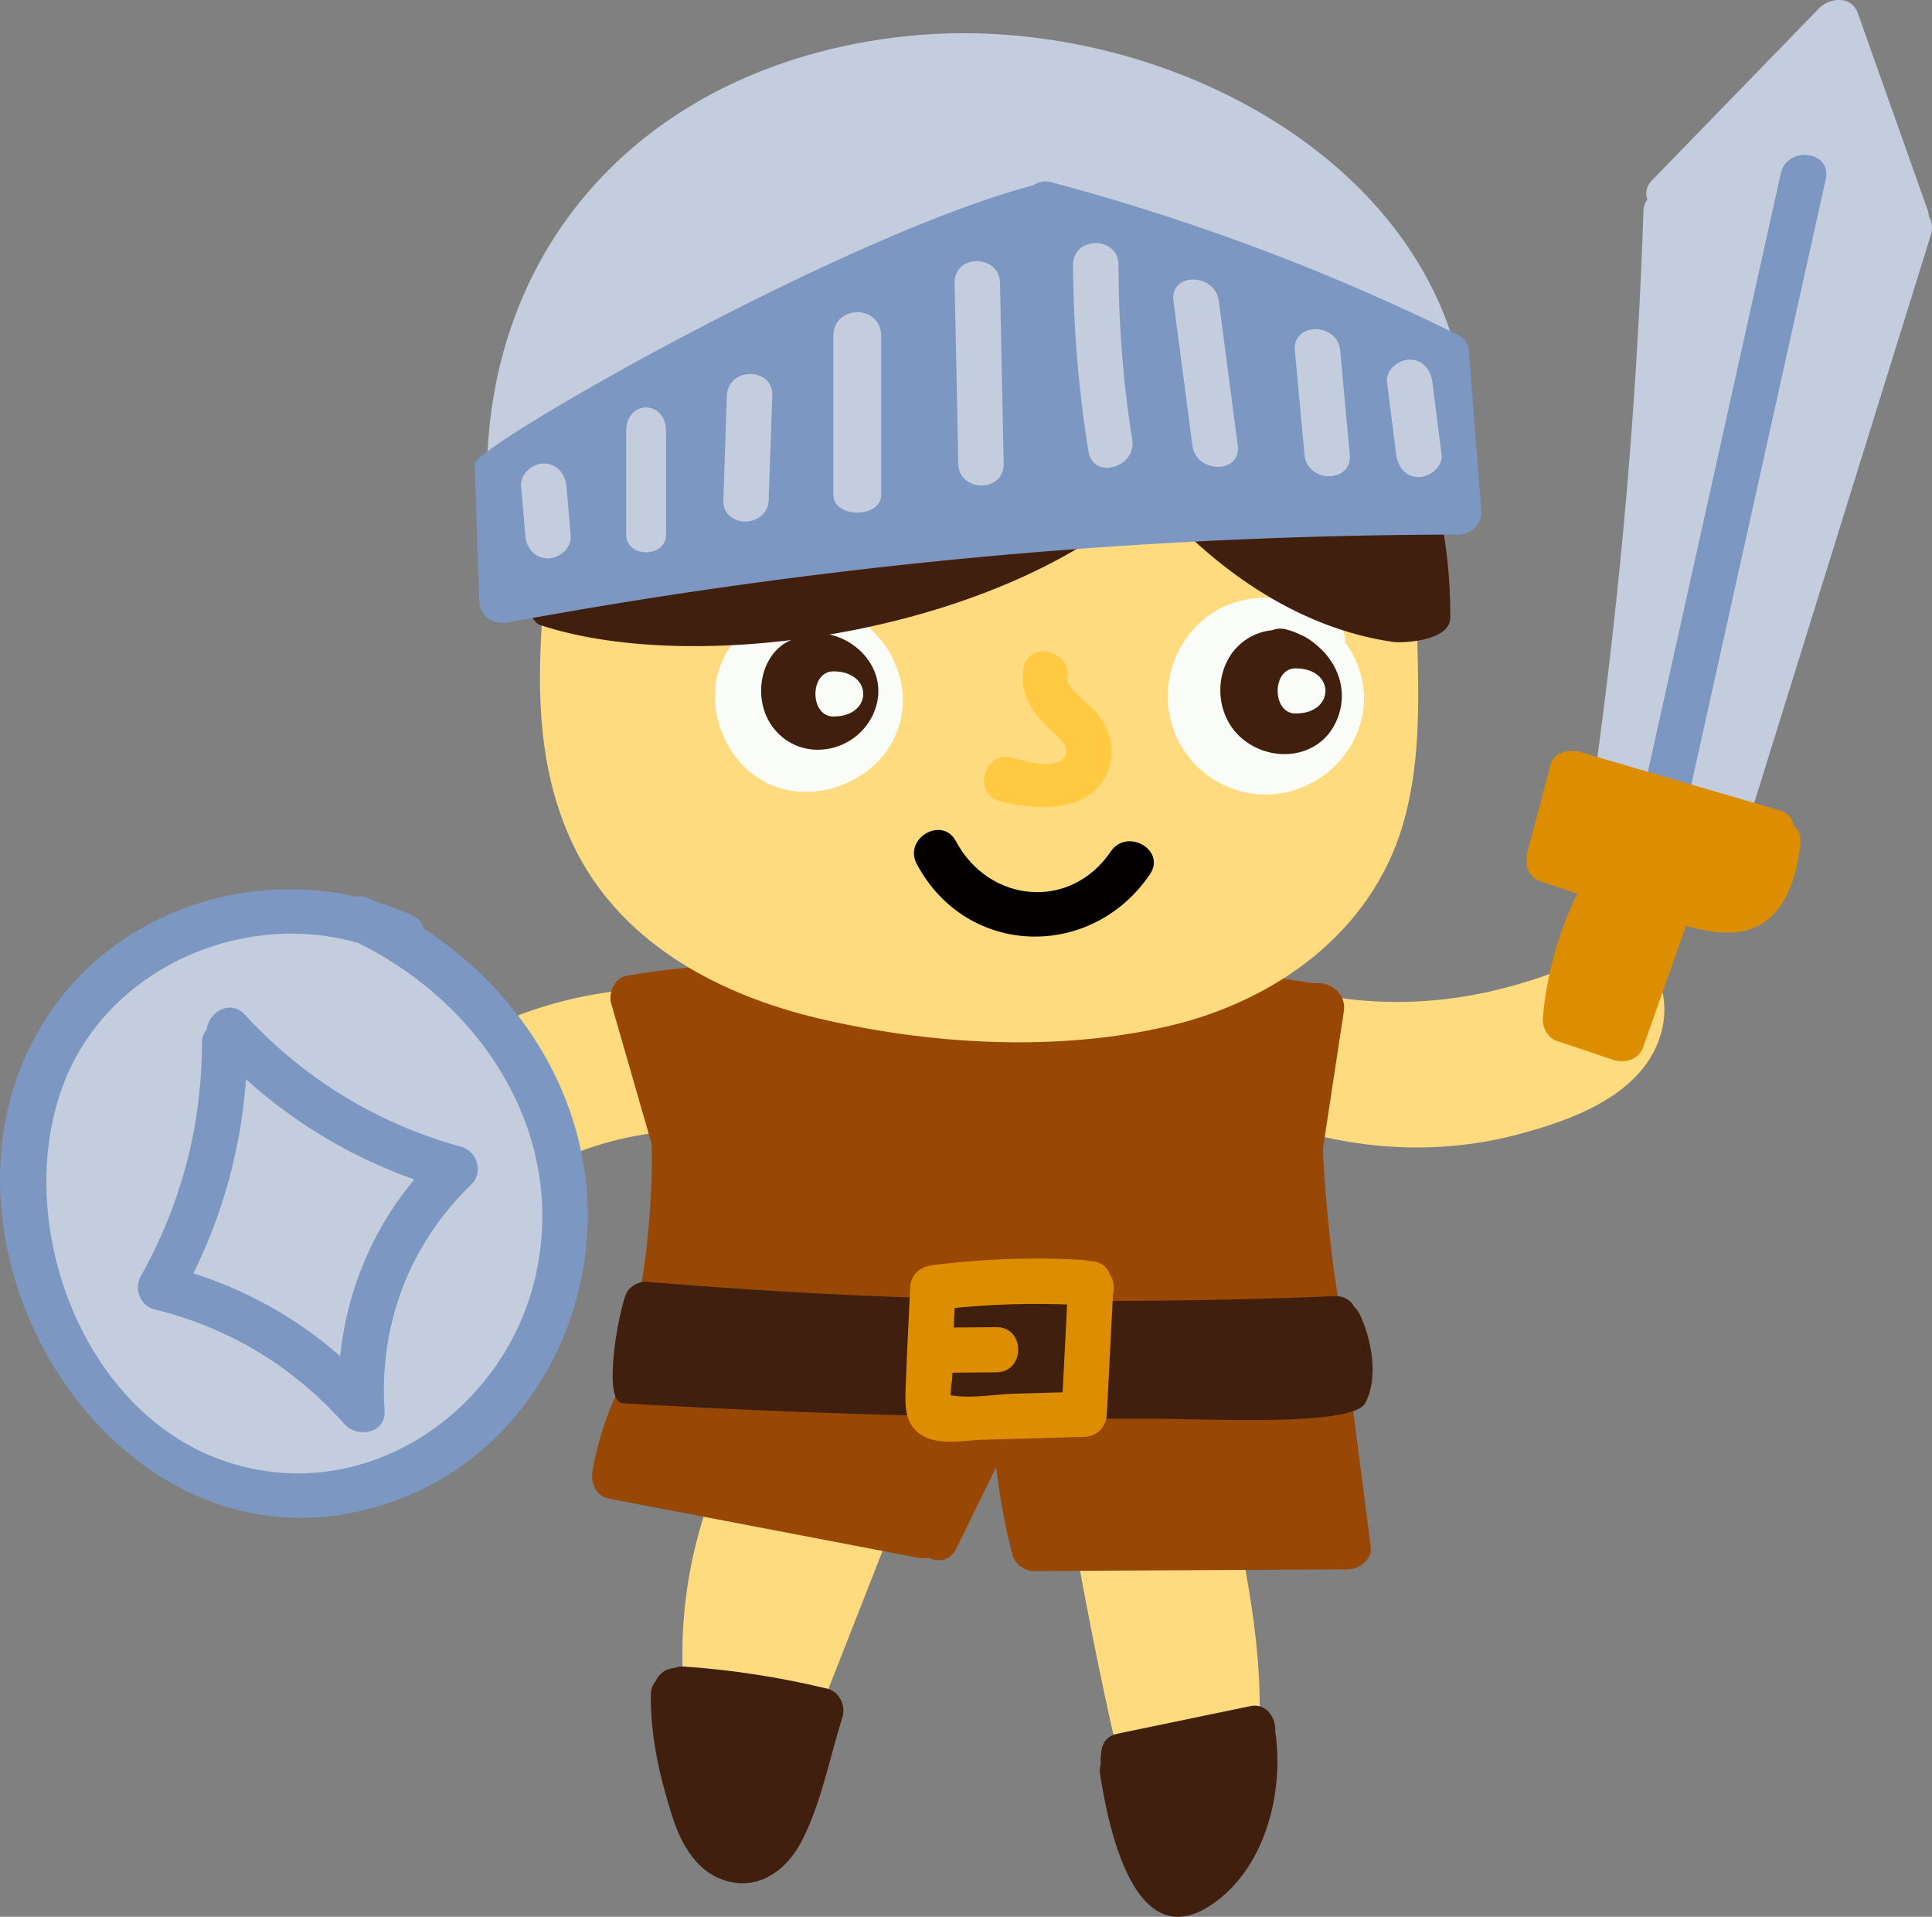 <svg xmlns="http://www.w3.org/2000/svg" width="116.249" height="115.306"><rect width="100%" height="100%" fill="#808080" stroke="none"/><g fill-rule="evenodd" stroke-miterlimit="10" data-paper-data="{&quot;isPaintingLayer&quot;:true}" style="mix-blend-mode:normal"><path fill="#ffdb80" d="M74.662 92.906c1.427 7.532 2.46 15.672-3.059 21.86-.735.825-2.014.163-2.25-.73a258.154 258.154 0 0 1-4.35-19.47c-.067-.375.01-.689.168-.94.013-.544.334-1.037 1.054-1.107l6.823-.666c.723-.07 1.466.274 1.614 1.053" data-paper-data="{&quot;origPos&quot;:null}"/><path fill="#401f0f" d="M76.731 104.185c.004.023.012.041.016.065.511 3.646-.645 8.23-3.918 10.376-4.648 3.046-6.18-4.956-6.636-7.896a1.363 1.363 0 0 1 .049-.643 1.482 1.482 0 0 1 .014-.548c0-.56.285-1.1.952-1.239l8.014-1.664c.988-.205 1.576.726 1.509 1.55"/><path fill="#ffdb80" d="m53.722 91.724-7.56 19.252c-.4 1.02-1.98 1.382-2.51.231-3.066-6.668-3.446-14.094-.965-21.012.01-.03.026-.052.038-.08-.286-.82.15-1.903 1.27-1.833 3.036.19 5.951.758 8.828 1.742.657.225 1.174 1 .9 1.7" data-paper-data="{&quot;origPos&quot;:null}"/><path fill="#401f0f" d="M48.21 110.81c-.823 1.572-2.372 2.811-4.25 2.402-1.976-.43-2.972-2.239-3.531-4.009-.741-2.349-1.3-4.783-1.266-7.254.005-.35.118-.624.295-.828.197-.424.585-.749 1.095-.774.17-.07.367-.11.597-.095 2.922.2 5.796.647 8.642 1.334.718.173 1.11 1.031.9 1.7-.767 2.44-1.292 5.252-2.482 7.524"/><path fill="#984705" d="M35.65 88.478a19.536 19.536 0 0 1 3.506-8.14c.528-.72 1.413-.71 2.007-.339a1.46 1.46 0 0 1 .556-.003 100.448 100.448 0 0 0 18.82 1.697c.393-.112.833-.006 1.178.25.01 0 .016-.003.024-.003l18.193-.095c1.025-.005 1.452.78 1.286 1.551.002.013.007-.043.008-.03.418 3.242.835 6.45 1.252 9.692.094.73-.69 1.345-1.357 1.35-6.296.035-12.593.063-18.89.1-.585.003-1.173-.42-1.32-.995a40.666 40.666 0 0 1-.977-5.25c-.8 1.632-1.6 3.265-2.398 4.9-.365.743-1.086.824-1.662.541-.2.047-.406.05-.607.01l-18.657-3.57c-.765-.146-1.087-.988-.962-1.666"/><path fill="#ffdb80" d="m51.106 60.695.001-.01a.868.868 0 0 1-.015-.173c.026-.578.52-1.238 1.173-1.169.038.004.072.012.108.017.147-.067.318-.106.52-.099l14.08.495c.695.024 1.066.534 1.122 1.072.168.184.279.434.275.76-.051 4.89-3.83 9.04-8.883 8.946-5.037-.094-8.7-4.378-8.542-9.268.003-.2.058-.397.16-.57m-29.471 7.59c1.213-2.648 4.032-4.46 6.506-5.81 5.829-3.178 12.625-3.807 19.02-2.215.545.136.821.48.895.875.42.42.647 1.028.567 1.638.262 1.115 3.636 5.67-6.119 5.26-6.71-.282-12.136 2.956-17.285 7.168-.515.421-1.198.358-1.734.03-2.408-1.476-2.993-4.452-1.85-6.946m77.272-4.084c-1.723 2.204-4.758 3.274-7.368 3.987-6.149 1.68-12.634.766-18.248-2.132-.478-.247-.66-.628-.64-1.015a1.894 1.894 0 0 1-.166-1.654c.005-1.098-1.29-3.524-.36-4.062.096-.089 5.497.176 7.245.503 6.333 1.185 11.988-.08 17.733-2.875.574-.279 1.198-.07 1.625.356 1.918 1.91 1.801 4.816.179 6.892" data-paper-data="{&quot;origPos&quot;:null}"/><path fill="#984705" d="m39.191 68.75-2.415-8.387c-.19-.653.228-1.548.952-1.67 3.207-.546 6.414-.776 9.666-.644.398.017.704.17.921.395.256-.217.601-.3.928-.22l3.444.867c.202.05.361.141.49.254.376.131.674.448.689.97.094 3.45 3.459-.857 7.047-.772 3.712.087 5.533 4.303 5.525.685-.001-.464.277-1.034.78-1.15l2.714-.624c.406-.266.931-.308 1.28-.033a1.41 1.41 0 0 1 1.1-.283l6.826 1.02c.83-.127 1.89.568 1.72 1.685l-1.243 8.17c-.07.463.474 8.32 1.503 11.961.202.714-.249 1.46-1.024 1.51-13.678.87-27.394.287-40.951-1.718-.672-.1-.929-.626-.872-1.146-.13-.213-.174-.485-.07-.81.97-3.015 1.111-9.638.99-10.06"/><path fill="#ffdb80" d="M33.607 26.808c.042-.696.508-1.11 1.041-1.25.092-.6.52-1.175 1.284-1.255 16.203-1.709 32.493-2.373 48.632-.74.243.024.392 2.338.567 2.45.702.143 1.303.753 1.04 1.636-2.139 7.193.365 14.843-1.78 22.027-1.915 6.421-7.637 10.522-13.988 12.028-6.749 1.6-14.457 1.146-21.182-.448-5.841-1.385-11.564-4.377-14.442-9.854-3.983-7.578-1.666-16.52-1.173-24.594" data-paper-data="{&quot;origPos&quot;:null}"/><path fill="#050000" d="M57.519 50.604c1.975 3.71 6.88 4.214 9.317.617.977-1.442 3.342-.083 2.357 1.371-3.51 5.18-11.034 5.01-14.03-.616-.823-1.544 1.532-2.919 2.356-1.372"/><path fill="#fafcf8" d="M43.571 39.524c1.067-2.096 3.35-3.147 5.574-2.974.266-.146.597-.19.984-.062 2.96.991 4.922 4.2 3.935 7.277-.972 3.027-4.732 4.702-7.65 3.458-2.85-1.214-4.254-4.928-2.843-7.7"/><path fill="#401f0f" d="M47.671 38.472c.159-.134.358-.24.61-.3 2.619-.612 5.36 1.853 4.361 4.543-.945 2.55-4.386 3.288-6.107 1.074-1.326-1.706-.812-4.558 1.136-5.317"/><path fill="#fafcf8" d="M50.144 40.386c2.397 0 2.397 2.717 0 2.717-1.439 0-1.439-2.717 0-2.717m21.351-2.15c2.205-2.933 6.363-2.907 9.007-.627.359.31.474.675.433 1.021 1.153 1.582 1.537 3.667.65 5.63-1.455 3.22-5.399 4.537-8.458 2.69-3.06-1.849-3.764-5.878-1.632-8.714"/><path fill="#401f0f" d="M75.203 38.335a3.37 3.37 0 0 1 1.347-.423c.244-.104.534-.132.862-.044.289.077.565.182.828.308.318.135.61.32.871.541 1.39 1.087 2.092 2.898 1.288 4.682-1.02 2.266-3.921 2.537-5.701.996-1.85-1.602-1.676-4.826.505-6.06"/><path fill="#fafcf8" d="M77.955 40.205c2.398 0 2.398 2.717 0 2.717-1.438 0-1.438-2.717 0-2.717"/><path fill="#401f0f" d="M31.41 35.64c3.524-12.398 5.023-21.974 28.347-22.484C80.597 12.7 87.299 24.9 87.264 37.147c-.004 1.444-2.92 1.538-3.39 1.473-3.866-.53-9.3-2.648-14.689-8.835-8.837 8.218-27.132 10.95-36.639 7.83-.304-.1-.459-.356-.553-.583-.458-.25-.768-.742-.583-1.393"/><path fill="#ffc941" d="M60.912 45.585c.706.185 2.883.885 3.223-.247.164-.545-.57-1.07-.903-1.403-1.092-1.085-1.942-2.14-1.629-3.765.331-1.715 2.962-.99 2.632.722-.093.482 1.346 1.525 1.633 1.865.714.845 1.2 1.867.978 2.997-.622 3.15-4.242 3.083-6.66 2.45-1.696-.443-.977-3.065.726-2.62" data-paper-data="{&quot;origPos&quot;:null}"/><path fill="#c3cddd" d="M99.127 11.99c-.136-.36-.083-.776.289-1.158L109.446.508c.65-.667 1.963-.779 2.34.284 1.4 3.946 2.8 7.891 4.198 11.836.048.133.068.26.078.385.182.31.25.693.118 1.12L105.35 48.95c-.072.23-.183.404-.318.536-.184.725-.91 1.352-1.825 1.02l-5.64-2.039a1.305 1.305 0 0 1-.544-.364c-.63-.123-1.172-.623-1.06-1.44a327.652 327.652 0 0 0 2.925-33.962c.01-.298.101-.53.238-.71"/><path fill="#7b97c2" d="M107.147 10.44c.376-1.69 3.089-1.379 2.71.33l-8.684 39.101c-.376 1.692-3.089 1.38-2.71-.329l8.685-39.1"/><path fill="#dd8d00" d="m91.914 51.233 1.39-5.255c.2-.76 1.155-.923 1.78-.74l11.983 3.508c.52.151.778.498.839.888.295.25.482.63.422 1.132-.295 2.493-1.21 5.2-4.156 5.333-.882.04-1.81-.153-2.724-.403l-2.59 7.324c-.256.724-1.112.963-1.781.74l-3.406-1.142c-.577-.193-.887-.854-.835-1.42a21.447 21.447 0 0 1 2.072-7.443c-.753-.242-1.504-.492-2.252-.748-.76-.262-.92-1.099-.742-1.774"/><path fill="#c3cddd" d="M10.024 56.606c6.104-3.567 13.91-1.806 17.819 3.662 4.236 3.85 6.805 9.347 6.215 15.26-.763 7.646-6.627 13.935-14.446 14.536-8.224.632-14.714-6.047-16.874-13.458-2.183-7.492.342-15.942 7.286-20"/><path fill="#7b97c2" d="M20.471 81.58a19.63 19.63 0 0 1 4.462-10.63A29.95 29.95 0 0 1 14.8 64.916a31.373 31.373 0 0 1-3.165 11.687 24.64 24.64 0 0 1 8.836 4.98M8.476 76.767c2.436-4.363 3.655-9.02 3.678-14.014.002-.347.114-.623.288-.832.109-1.016 1.405-1.844 2.293-.88 3.56 3.857 7.945 6.547 13.017 7.946.98.27 1.34 1.553.601 2.27-3.733 3.631-5.546 8.413-5.215 13.592.09 1.425-1.708 1.681-2.435.785-.013-.014-.027-.022-.04-.037-3.087-3.435-6.876-5.72-11.371-6.834-.873-.216-1.234-1.248-.816-1.996"/><path fill="#7b97c2" d="M13.31 87.823c8.362 3.004 16.975-2.714 18.896-10.979 1.98-8.517-3.153-16.44-10.67-20.125-6.985-2.003-15.08 1.546-17.721 8.51-3.074 8.106.967 19.531 9.495 22.594M3.487 60.24c4.155-5.51 11.371-7.776 17.928-6.305.253-.04.525-.012.805.113.147.066.288.142.432.21.728.22 1.445.485 2.144.8.404.183.616.47.684.782 5.619 3.67 9.602 9.68 9.869 16.53.303 7.794-4.23 15.34-11.734 17.967C6.667 96.27-6.571 73.572 3.487 60.24"/><path fill="#401f0f" d="M37.699 77.781c.182-.397.766-.71 1.205-.673a331.234 331.234 0 0 0 41.392.864c.589-.024.98.253 1.182.637.096.088.193.184.263.315.597 1.107 1.344 3.725.402 5.482-.753 1.402-9.072.946-12.714.944-10.038-.006-21.705-.308-31.97-.94-1.232-.076-.245-5.574.24-6.629"/><path fill="#dd8d00" d="M57.29 83.946c1.164.195 2.601-.074 3.783-.108l2.864-.08.271-5.283a49.609 49.609 0 0 0-6.77.21l-.053 1.173 2.563-.02c1.756-.016 1.758 2.701 0 2.716l-2.637.022c-.01.283-.03.56-.083.795l-.026.567.088.008m-2.791-.575c.068-1.97.176-3.94.265-5.909.036-.804.601-1.262 1.364-1.358a49.672 49.672 0 0 1 9.01-.314c.137.007.26.036.376.073.485-.013.976.19 1.208.65l.136.273c.176.35.21.771.095 1.14 0 .033.01.062.007.098l-.361 7.054c-.039.75-.595 1.337-1.365 1.358l-6.053.173c-1.179.034-2.863.406-3.887-.387-.913-.708-.832-1.82-.795-2.85"/><path fill="#c3cddd" d="M54.463 2.184C69.296.591 86.461 9.392 88.189 24.054c.5 4.237-3.137 1.178-3.797 1.12a142.02 142.02 0 0 0-53.262 5.374c-.914.274-1.826-.473-1.836-1.392-.161-14.947 10.16-25.36 25.17-26.972"/><path fill="#7b97c2" d="M62.183 11.141c.283-.2.654-.29 1.092-.174a132.12 132.12 0 0 1 24.414 9.16c.518.254.712.68.689 1.107.006.041.018.08.022.124l.734 9.443c.056.733-.672 1.357-1.365 1.358a317.279 317.279 0 0 0-57.205 5.286c-.884.164-1.697-.372-1.727-1.31l-.272-8.245c-.033-1.002 22.036-13.685 33.618-16.749"/><path fill="#c3cddd" d="M84.822 21.635c.814 0 1.271.627 1.365 1.358l.552 4.347c.092.73-.694 1.358-1.365 1.358-.814 0-1.271-.627-1.364-1.358l-.553-4.347c-.092-.729.694-1.358 1.365-1.358m-4.18-.535.576 6.247c.16 1.74-2.57 1.73-2.729 0l-.576-6.246c-.16-1.74 2.57-1.73 2.729 0m-7.307-2.995 1.14 8.688c.228 1.728-2.504 1.712-2.729 0l-1.14-8.688c-.227-1.728 2.504-1.712 2.729 0m-6.036-2.172c.008 3.524.27 7.02.828 10.5.273 1.711-2.356 2.447-2.633.722a71.764 71.764 0 0 1-.924-11.222c-.003-1.748 2.725-1.75 2.73 0m-7.131 1.088.222 10.87c.036 1.748-2.693 1.748-2.73 0l-.221-10.87c-.036-1.749 2.693-1.748 2.729 0m-7.148 3.194v9.547c0 1.432-2.877 1.432-2.877 0v-9.547c0-1.91 2.877-1.91 2.877 0m-9.283 3.594c.06-1.744 2.79-1.752 2.73 0l-.216 6.25c-.06 1.744-2.788 1.752-2.728 0zm-3.664 2.134v6.206c0 1.432-2.397 1.432-2.397 0v-6.206c0-1.909 2.397-1.909 2.397 0m-7.355 1.94c.79 0 1.302.624 1.365 1.358l.256 2.99c.062.732-.672 1.358-1.365 1.358-.79 0-1.302-.624-1.365-1.358l-.255-2.99c-.063-.732.672-1.358 1.364-1.358"/></g></svg>